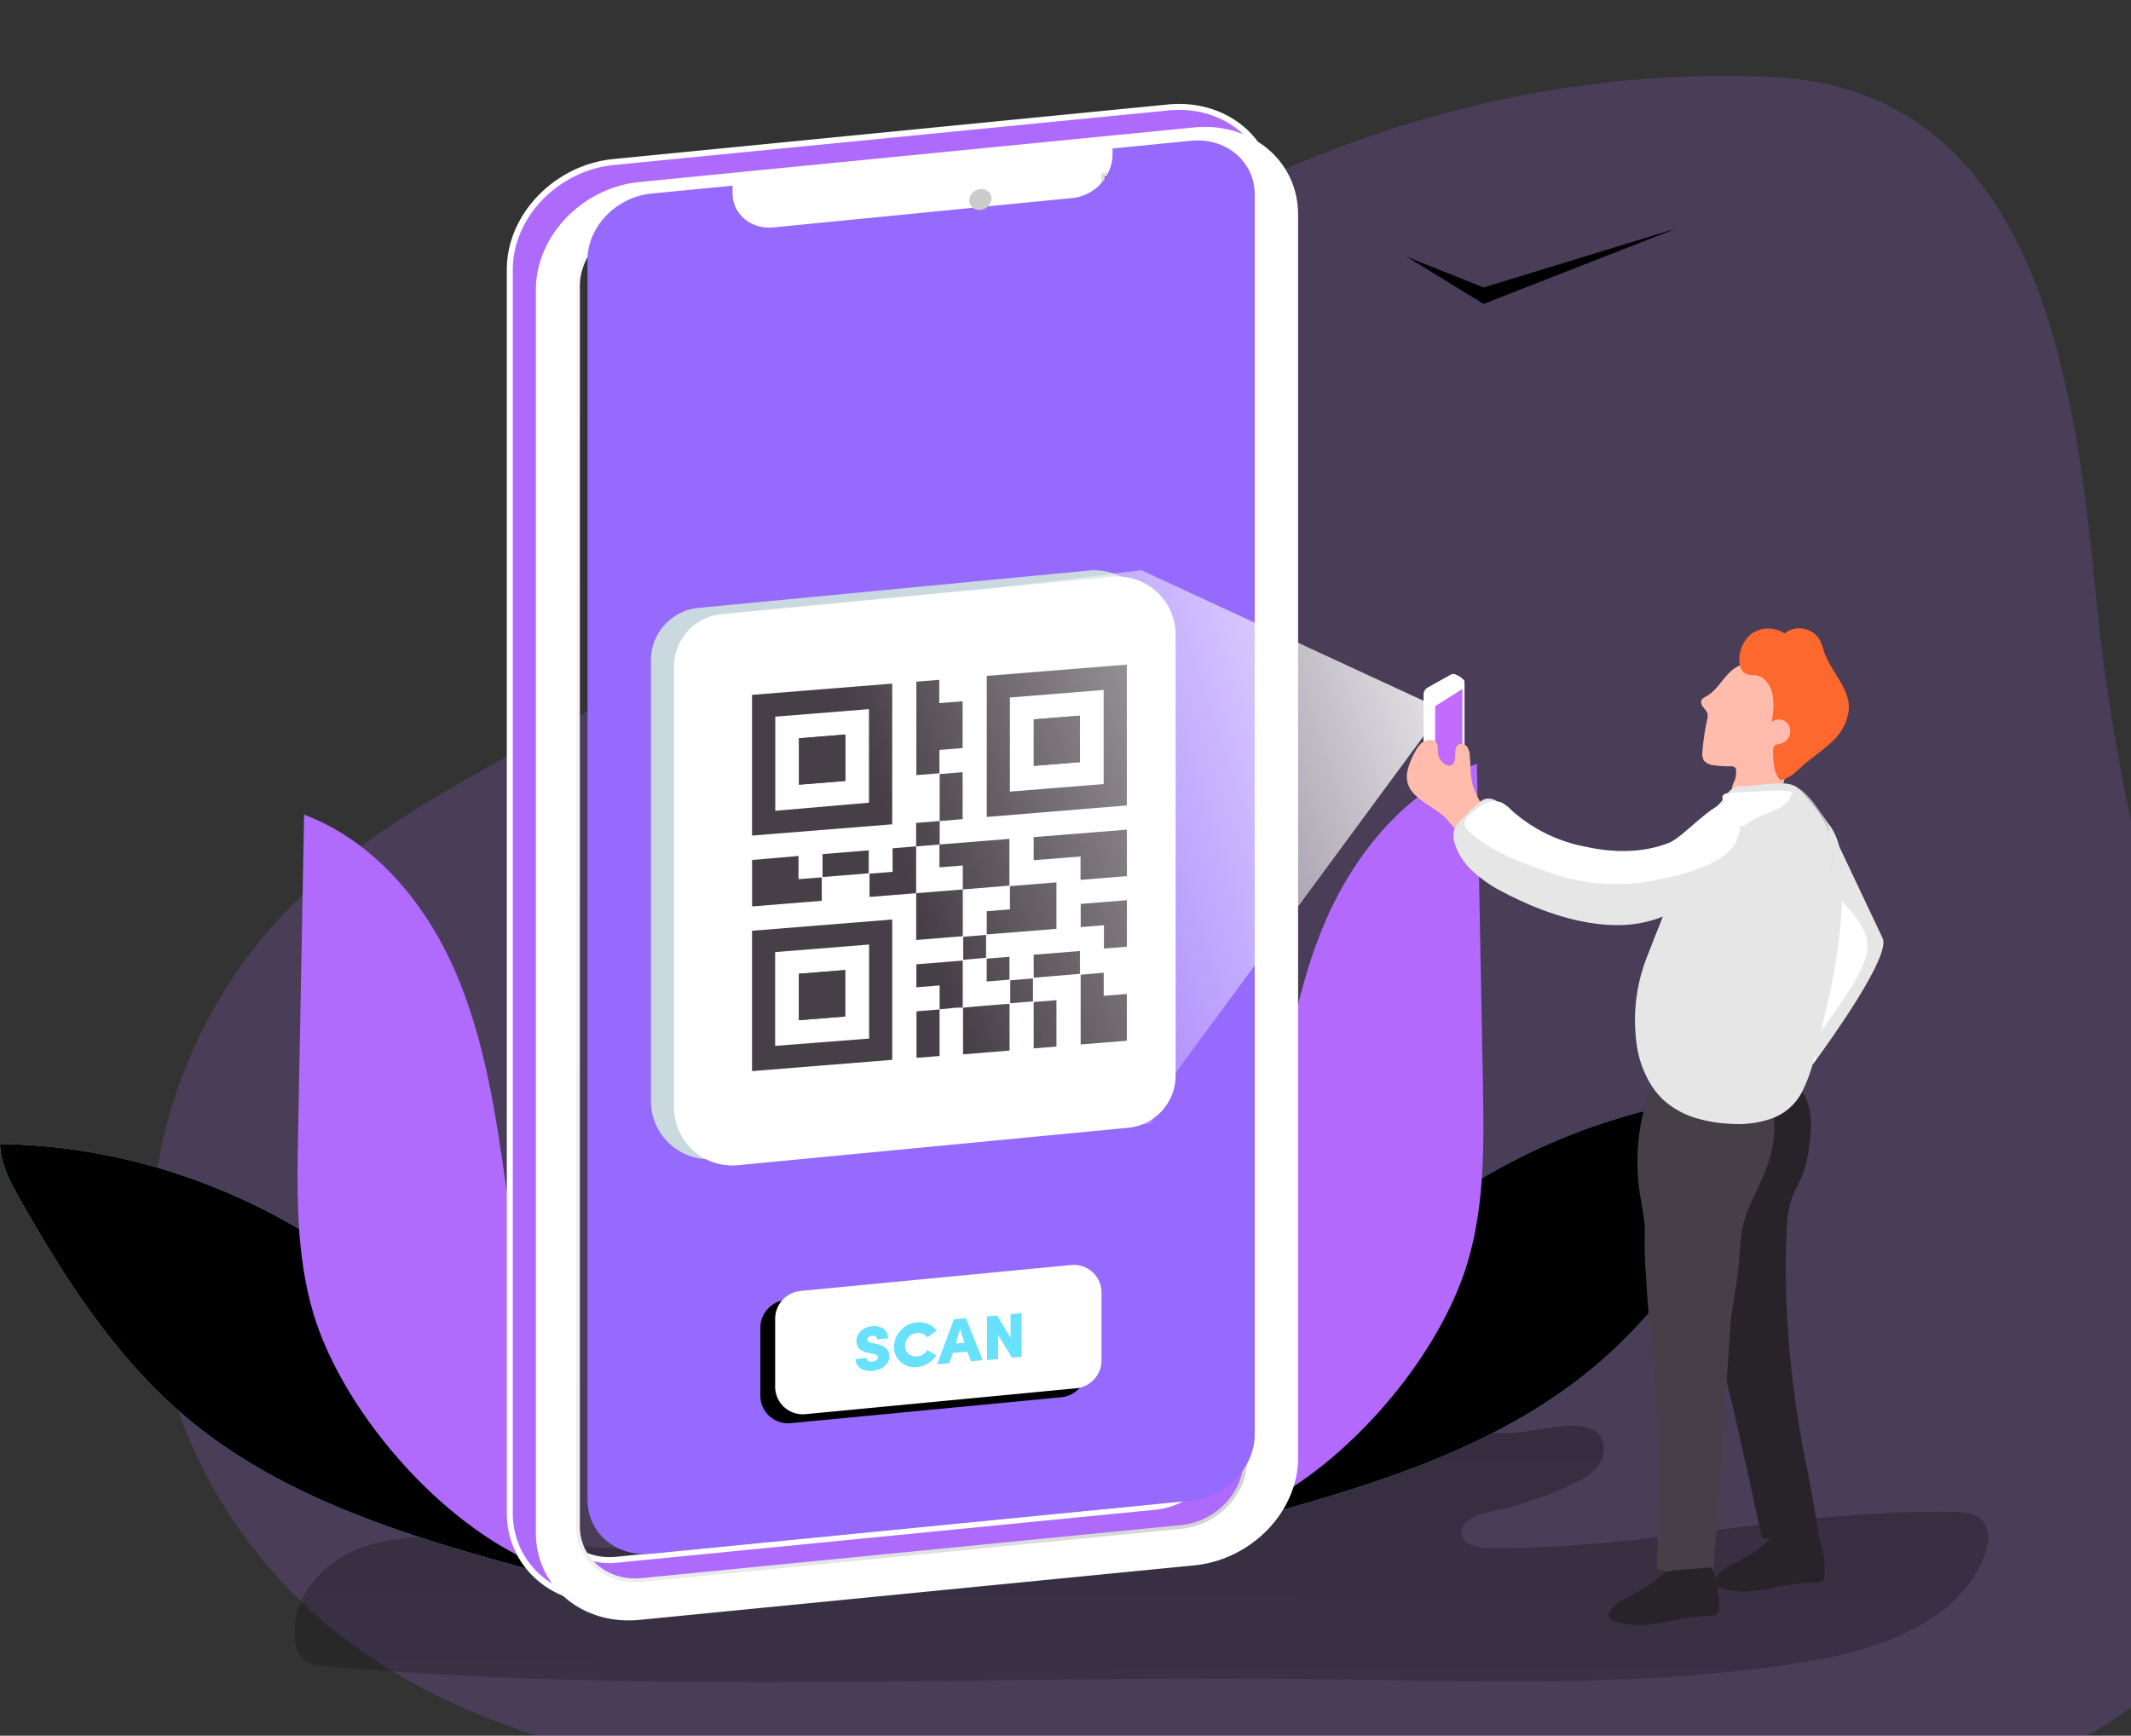 <?xml version="1.0"?>
<svg width="355.68" height="289.76" xmlns="http://www.w3.org/2000/svg" xmlns:svg="http://www.w3.org/2000/svg" xmlns:xlink="http://www.w3.org/1999/xlink">
 <rect width="100%" height="100%" fill="#333333" stroke="none"/>
 <linearGradient id="a" x1="0.63" x2="0.35" y1="-2.65" y2="4.2">
  <stop offset="0.01"/>
  <stop offset="0.13" stop-opacity="0.69"/>
  <stop offset="0.25" stop-opacity="0.32"/>
  <stop offset="1" stop-opacity="0"/>
 </linearGradient>
 <linearGradient id="b" x1="117" x2="-17.04" xlink:href="#a" y1="200.47" y2="314.66"/>
 <linearGradient gradientTransform="matrix(-1 0 0 1 1368.9 0)" id="c" x1="1138.46" x2="1004.42" xlink:href="#a" y1="191.97" y2="306.15"/>
 <linearGradient id="d" x1="-0.31" x2="1.31" y1="0.25" y2="0.75">
  <stop offset="0" stop-color="#fff"/>
  <stop offset="1" stop-color="#cbcbcb"/>
 </linearGradient>
 <linearGradient id="e" x1="186.03" x2="161.24" xlink:href="#a" y1="214.87" y2="297.8"/>
 <linearGradient gradientTransform="matrix(1.07 -.1 0 1 93.51 -209.92)" id="f" x1="53.63" x2="53.54" xlink:href="#d" y1="240.56" y2="251.83"/>
 <linearGradient gradientTransform="matrix(.97 .45 -.5 .86 250.98 -199.45)" id="g" x1="65.18" x2="65.8" xlink:href="#d" y1="241.9" y2="250.15"/>
 <linearGradient gradientTransform="matrix(1 .02 0 1 3.8 31.9)" id="h" x1="178.47" x2="267.29" xlink:href="#d" y1="124.05" y2="154.88"/>
 <linearGradient id="i" x1="1.17" x2="0.32" y1="0.3" y2="0.52">
  <stop offset="0.01" stop-color="#fff"/>
  <stop offset="1" stop-color="#fff" stop-opacity="0"/>
 </linearGradient>
 <linearGradient id="j" x1="259.55" x2="266.04" xlink:href="#d" y1="125.82" y2="132.68"/>
 <linearGradient id="k" x1="252.32" x2="289.51" xlink:href="#a" y1="35.88" y2="76.21"/>
 <linearGradient id="l" x1="257.28" x2="257.28" xlink:href="#a" y1="25.95" y2="69.23"/>
 <g class="layer">
  <title>Layer 1</title>
  <path d="m171.82,54.57c-20.91,17.43 -37.76,39.66 -60,55.43c-20.57,14.53 -45.4,23.24 -63.1,41.14a81.54,81.54 0 0 0 0.09,114.78c21.17,21.33 52.47,29.37 82.48,30.95s60.1,-2.35 90.11,-0.74c28.4,1.53 56.64,8 85,5.86s58.39,-15.51 69.59,-41.64c12.4,-28.92 -1.81,-61.46 -11.61,-91.35a323.5,323.5 0 0 1 -14.56,-69.62c-3.4,-35.41 -9.66,-84.58 -54.22,-86.54c-44.26,-2.01 -89.85,13.4 -123.78,41.73z" fill="#b06afc" id="svg_1" opacity="0.18" transform="matrix(1 0 0 1 0 0)"/>
  <path d="m291.08,251.38c1.84,0.94 2.11,3.64 1.07,5.41s-3,2.83 -4.83,3.7a63.69,63.69 0 0 1 -13.78,4.57c-2.15,0.46 -5,1.68 -4.46,3.82c0.39,1.71 2.6,2.12 4.35,2.15c26,0.4 51.71,-6.58 77.7,-6c1.72,0 3.63,0.19 4.81,1.45c1.49,1.59 1.09,4.15 0.25,6.16c-4.64,11.16 -18,15.51 -29.94,17.44c-27.19,4.41 -54.93,3.15 -82.47,2.84c-54.85,-0.6 -109.85,2.63 -164.5,-2.15a6.26,6.26 0 0 1 -3.28,-0.92a5,5 0 0 1 -1.67,-3.37c-0.93,-6.65 4.39,-12.9 10.65,-15.33s13.21,-2 19.91,-1.51c28.39,2 56.9,3.7 85.28,1.56a245.31,245.31 0 0 0 54.8,-10c8.19,-2.55 16.48,-7.57 24.85,-9.1c2.58,-0.47 5.2,-0.15 7.8,-0.28c3.78,-0.19 9.94,-2.23 13.46,-0.44z" fill="url(#a)" id="svg_2" transform="translate(-25.09 -12.62)"/>
  <path d="m25.09,203.6c0.1,3.35 1.75,6.43 3.4,9.35c7.51,13.25 15.91,26.29 27.51,36.13c17.08,14.45 39.45,20.67 61.05,26.51c-1.94,-0.94 -4.26,-10.89 -5.12,-13.08c-1.67,-4.29 -3.23,-8.62 -4.84,-12.92c-2.53,-6.81 -7.87,-12.29 -13,-17.3a103.54,103.54 0 0 0 -41.62,-24.42a98.62,98.62 0 0 0 -27.38,-4.27z" fill="#68e1fd" id="svg_3" transform="translate(-25.09 -12.62)"/>
  <path d="m25.09,203.6c0.1,3.35 1.75,6.43 3.4,9.35c7.51,13.25 15.91,26.29 27.51,36.13c17.08,14.45 39.45,20.67 61.05,26.51c-1.94,-0.94 -4.26,-10.89 -5.12,-13.08c-1.67,-4.29 -3.23,-8.62 -4.84,-12.92c-2.53,-6.81 -7.87,-12.29 -13,-17.3a103.54,103.54 0 0 0 -41.62,-24.42a98.62,98.62 0 0 0 -27.38,-4.27z" fill="url(#b)" id="svg_4" transform="translate(-25.09 -12.62)"/>
  <path d="m84.51,198.38c-1.76,-12.32 -3.57,-24.81 -8.53,-36.23s-13.55,-21.77 -25.22,-26.15l-1,52.95c-0.2,10.19 -0.37,20.58 2.55,30.35c5.14,17.12 22.94,37.21 40.1,42.87c2.54,-8.23 -1.73,-20.68 -3,-29.22l-4.9,-34.57z" fill="#b06afc" id="svg_5" transform="matrix(1 0 0 1 0 0)"/>
  <path d="m322.35,195.1c-0.09,3.34 -1.75,6.43 -3.4,9.34c-7.49,13.25 -15.9,26.3 -27.52,36.13c-17.08,14.45 -39.44,20.68 -61,26.51c1.93,-0.94 4.25,-10.89 5.11,-13.08c1.67,-4.29 3.23,-8.61 4.84,-12.92c2.53,-6.81 7.87,-12.28 13.06,-17.29a103.29,103.29 0 0 1 41.56,-24.42a97.76,97.76 0 0 1 27.35,-4.27z" fill="#68e1fd" id="svg_6" transform="translate(-25.09 -12.62)"/>
  <path d="m322.35,195.1c-0.09,3.34 -1.75,6.43 -3.4,9.34c-7.49,13.25 -15.9,26.3 -27.52,36.13c-17.08,14.45 -39.44,20.68 -61,26.51c1.93,-0.94 4.25,-10.89 5.11,-13.08c1.67,-4.29 3.23,-8.61 4.84,-12.92c2.53,-6.81 7.87,-12.28 13.06,-17.29a103.29,103.29 0 0 1 41.56,-24.42a97.76,97.76 0 0 1 27.35,-4.27z" fill="url(#c)" id="svg_7" transform="translate(-25.09 -12.62)"/>
  <path d="m212.75,189.89c1.76,-12.32 3.57,-24.82 8.53,-36.23s13.55,-21.82 25.22,-26.16q0.51,26.48 1,52.94c0.19,10.2 0.37,20.59 -2.56,30.36c-5.13,17.12 -22.94,37.21 -40.09,42.86c-2.55,-8.22 1.72,-20.68 2.94,-29.22l4.96,-34.55z" fill="#b36afc" id="svg_8" transform="matrix(1 0 0 1 0 0)"/>
  <path d="m115.09,152.54a2.22,2.22 0 0 0 -0.68,0.78a6.23,6.23 0 0 0 -1.33,4a0.35,0.35 0 0 0 0.08,0.22a0.43,0.43 0 0 0 0.2,0.07c0.62,0.09 1.25,0.16 1.88,0.21a11.44,11.44 0 0 0 -0.29,5.08a1.86,1.86 0 0 0 0.31,1.06a2,2 0 0 0 1.57,0.49l3.7,0a12.62,12.62 0 0 0 2,-0.11a0.64,0.64 0 0 0 0.33,-0.13a0.54,0.54 0 0 0 0.13,-0.35c0.23,-1.62 -0.24,-3.24 -0.31,-4.87a0.51,0.51 0 0 1 0,-0.3a0.54,0.54 0 0 1 0.27,-0.22l1.08,-0.57a0.79,0.79 0 0 0 0.27,-0.21a0.75,0.75 0 0 0 0.09,-0.39a5.07,5.07 0 0 0 -1.32,-4a4.77,4.77 0 0 0 -2.81,-0.94c-0.94,-0.06 -1.87,-0.1 -2.81,-0.21a4.43,4.43 0 0 0 -2.36,0.39z" fill="none" id="svg_9" transform="translate(-25.09 -12.62)"/>
  <path d="m117.67,152.92a1.46,1.46 0 0 0 0.37,0.52a1.24,1.24 0 0 0 0.56,0.22a1.18,1.18 0 0 0 0.59,-0.07a1,1 0 0 0 0.44,-0.44a2.06,2.06 0 0 0 0.17,-0.6a3.49,3.49 0 0 0 -0.14,-1.47a1.18,1.18 0 0 0 -0.21,-0.4a1,1 0 0 0 -0.61,-0.28c-0.32,-0.06 -1.07,-0.11 -1.22,0.27a3.17,3.17 0 0 0 -0.18,1.4a2.82,2.82 0 0 0 0.23,0.85z" fill="none" id="svg_10" transform="translate(-25.09 -12.62)"/>
  <path d="m120.94,148.43a2.92,2.92 0 0 1 -0.69,2a1.67,1.67 0 0 1 -2,0.42a2.81,2.81 0 0 1 -0.62,-0.52a4.53,4.53 0 0 1 -0.82,-1a3.18,3.18 0 0 1 -0.28,-1.14a3.28,3.28 0 0 1 0.11,-1.39a1.8,1.8 0 0 1 0.88,-1.05a2.72,2.72 0 0 1 1.06,-0.18a4.74,4.74 0 0 1 1.25,0.13c0.47,0.13 0.87,0.33 0.9,0.84s0.27,1.24 0.21,1.89z" fill="none" id="svg_11" transform="translate(-25.09 -12.62)"/>
  <path d="m194.98,17.94l-92.57,9.11c-9.56,0.94 -17.32,9 -17.32,17.95l0,207.55c0,9 7.76,15.48 17.32,14.54l92.57,-9.11c9.57,-0.94 17.33,-9 17.33,-17.94l0,-207.55c0,-8.98 -7.76,-15.49 -17.33,-14.55zm8.49,222.54c0,5.53 -4.78,10.48 -10.67,11.06l-89.95,8.85c-5.9,0.58 -10.68,-3.43 -10.68,-9l0,-207c0,-5.53 4.78,-10.48 10.68,-11.06l13.48,-1.33l0,1.23c0,3.54 3.06,6.11 6.83,5.74l49.75,-4.83a7.48,7.48 0 0 0 6.84,-7.08l0,-1.18l13,-1.28c5.89,-0.58 10.67,3.43 10.67,9l0.05,206.88z" fill="#ae6afc" id="svg_12" stroke="#ffffff" transform="matrix(1 0 0 1 0 0)"/>
  <path d="m224.43,33.89l-92.58,9.11c-9.56,0.94 -17.32,9 -17.32,18l0,207.5c0,9 7.76,15.48 17.32,14.54l92.58,-9.1c9.56,-0.94 17.32,-9 17.32,-17.95l0,-207.55c0,-8.97 -7.75,-15.44 -17.32,-14.55zm8.49,222.54c0,5.53 -4.78,10.48 -10.68,11.06l-90,8.85c-5.9,0.58 -10.68,-3.43 -10.68,-9l0,-207c0,-5.53 4.78,-10.49 10.68,-11.07l13.53,-1.27l0,1.22c0,3.54 3.06,6.11 6.83,5.74l49.76,-4.89a7.5,7.5 0 0 0 6.83,-7.07l0,-1.21l13.05,-1.29c5.9,-0.58 10.68,3.44 10.68,9l0,206.93z" fill="#fff" id="svg_13" transform="translate(-25.09 -12.62)"/>
  <path d="m232.92,49.47l0,207c0,5.53 -4.78,10.48 -10.68,11.06l-90,8.85c-5.9,0.58 -10.68,-3.43 -10.68,-9l0,-207c0,-5.53 4.78,-10.49 10.68,-11.07l13.53,-1.31l0,1.22c0,3.54 3.06,6.11 6.83,5.74l49.76,-4.89a7.5,7.5 0 0 0 6.83,-7.07l0,-1.21l13.05,-1.29c5.9,-0.58 10.68,3.44 10.68,8.97z" fill="none" id="svg_14" stroke="url(#d)" stroke-miterlimit="10" stroke-width="0.63" transform="translate(-25.09 -12.62)"/>
  <path d="m209.42,32.47l0,207c0,5.53 -4.78,10.48 -10.68,11.06l-90,8.85c-5.9,0.58 -10.68,-3.43 -10.68,-9l0,-207c0,-5.53 4.78,-10.49 10.68,-11.07l13.53,-1.31l0,1.22c0,3.54 3.06,6.11 6.83,5.74l49.76,-4.89a7.5,7.5 0 0 0 6.83,-7.07l0,-1.21l13.05,-1.29c5.9,-0.58 10.68,3.44 10.68,8.97z" fill="#956afc" id="svg_15" transform="matrix(1 0 0 1 0 0)"/>
  <path d="m202.2,245.88l-45.2,4.33a4.62,4.62 0 0 1 -5,-4.61l0,-11.31a4.68,4.68 0 0 1 4.23,-4.66l45.18,-4.33a4.62,4.62 0 0 1 5.06,4.61l0,11.31a4.69,4.69 0 0 1 -4.27,4.66z" fill="url(#e)" id="svg_16" transform="translate(-25.09 -12.62)"/>
  <path d="m159.17,34.76l-17.1,1.68l0,-1.42l17.1,-1.68l0,1.42z" fill="url(#f)" id="svg_17"/>
  <ellipse cx="188.77" cy="46.01" fill="url(#g)" id="svg_18" rx="1.91" ry="1.7" transform="matrix(.863 -.505 .505 .863 -22.51 88.93)"/>
  <g id="svg_19" transform="matrix(1 0 0 1 0 0)">
   <path d="m119.16,193.49l65.21,-6.25a8.79,8.79 0 0 0 8,-8.83l0,-73.57a9.72,9.72 0 0 0 -10.52,-9.61l-65.21,6.25a8.78,8.78 0 0 0 -8,8.82l0,73.58a9.72,9.72 0 0 0 10.52,9.61z" fill="#c9d9df" id="svg_20"/>
   <path d="m123.01,194.53l65.21,-6.25a8.78,8.78 0 0 0 8,-8.82l0,-73.58a9.72,9.72 0 0 0 -10.52,-9.61l-65.21,6.25a8.79,8.79 0 0 0 -8,8.83l0,73.57a9.72,9.72 0 0 0 10.52,9.61z" fill="url(#h)" id="svg_21"/>
   <path d="m125.52,116l23.4,-1.88l0,23.49l-23.4,1.88l0,-23.49zm19.52,18l0,-15.62l-15.64,1.26l0,15.71l15.64,-1.35z" fill="#473f47" id="svg_22"/>
   <path d="m164.7,112.83l23.38,-1.88l0,23.51l-23.38,1.92l0,-23.55zm19.51,18.06l0,-15.71l-15.65,1.26l0,15.71l15.65,-1.26z" fill="#473f47" id="svg_23"/>
   <path d="m148.92,176.93l-23.4,1.88l0,-23.43l23.4,-1.88l0,23.43zm-19.54,-2.33l15.68,-1.22l0,-15.7l-15.68,1.26l0,15.66z" fill="#473f47" id="svg_24"/>
   <path d="m156.77,117.38l3.9,-0.31l0,7.81l-3.87,0.31l0,3.9l-3.85,0.31l0,-15.6l3.82,-0.31l0,3.89z" fill="#473f47" id="svg_25"/>
   <path d="m188.09,146.26l-7.74,0.62l0,-3.9l-7.82,0.62l0,-3.85l15.56,-1.25l0,7.76z" fill="#473f47" id="svg_26"/>
   <path d="m184.22,162.38l0,3.86l3.86,-0.31l0,7.81l-7.71,0.62l0,-11.64l3.85,-0.34z" fill="#473f47" id="svg_27"/>
   <path d="m133.28,142.9l0,3.87l3.88,-0.31l0,3.92l-11.63,0.94l0,-7.76l7.75,-0.66z" fill="#473f47" id="svg_28"/>
   <path d="m156.8,140.98l11.68,-0.94l0,7.81l-7.78,0.63l0,-4l-3.9,0.31l0,-3.9l0,0.09z" fill="#473f47" id="svg_29"/>
   <path d="m164.7,152.12l3.87,-0.31l0,-3.88l7.76,-0.63l0,7.76l-11.63,0.93l0,-3.87z" fill="#473f47" id="svg_30"/>
   <path d="m160.7,148.48l0,7.81l-7.78,0.63l0,-7.81l7.82,-0.63l-0.04,0z" fill="#473f47" id="svg_31"/>
   <path d="m160.69,168.23l2.1,-0.21l5.13,-0.41l0.58,0l0,7.77l-7.76,0.63l0,-7.2c0,-0.19 0,-0.37 0,-0.56l-0.05,-0.02z" fill="#473f47" id="svg_32"/>
   <path d="m152.92,149.11l-7.79,0.62l0,-3.88l3.85,-0.31l0,-3.93l3.93,-0.32l0,7.85l0.01,-0.03z" fill="#473f47" id="svg_33"/>
   <path d="m188.09,158.04l-3.83,0.31l0,-3.89l-3.88,0.31l0,-3.87l7.71,-0.62l0,7.76z" fill="#473f47" id="svg_34"/>
   <path d="m156.83,168.51l0,-4l-3.88,0.31l0,-3.84l7.74,-0.62l0,7.85c-0.6,0 -1.19,0 -1.78,0.08s-1.4,0.14 -2.1,0.21l0.02,0.01z" fill="#473f47" id="svg_35"/>
   <path d="m156.84,137.07l0,-7.85l3.83,-0.31l0,7.84l-3.85,0.31l0.02,0.01z" fill="#473f47" id="svg_36"/>
   <path d="m156.82,168.5l0,7.15l0,0.64l-3.85,0.31l0,-7.77l3.89,-0.32l-0.04,-0.01z" fill="#473f47" id="svg_37"/>
   <path d="m145,141.96l0,3.83l-7.71,0.62l0,-3.83l7.71,-0.62z" fill="#473f47" id="svg_38"/>
   <path d="m172.53,163.22l0,-3.84l7.72,-0.62l0,3.81l-7.72,0.65z" fill="#473f47" id="svg_39"/>
   <path d="m172.53,175.02l0,-7.74l3.8,-0.31l0,7.74l-3.8,0.31z" fill="#473f47" id="svg_40"/>
   <path d="m152.91,141.29l0,-3.91l3.93,-0.32l0,3.92l-3.92,0.32l-0.01,-0.01z" fill="#473f47" id="svg_41"/>
   <path d="m164.69,163.85l0,-3.82l3.8,-0.3l0,3.81l-3.8,0.31z" fill="#473f47" id="svg_42"/>
   <path d="m160.77,160.23l0,-3.85l3.81,-0.31l0,3.82l-3.81,0.34z" fill="#473f47" id="svg_43"/>
   <path d="m172.41,167.17l-3.79,0.31l0,-3.83l3.79,-0.31l0,3.83z" fill="#473f47" id="svg_44"/>
   <path d="m141.09,122.62l-7.73,0.62l0,7.74l7.73,-0.62l0,-7.74z" fill="#473f47" id="svg_45"/>
   <path d="m180.25,127.23l0,-7.76l-7.7,0.62l0,7.76l7.7,-0.62z" fill="#473f47" id="svg_46"/>
   <path d="m133.34,170.31l7.73,-0.62l0,-7.75l-7.73,0.62l0,7.75z" fill="#473f47" id="svg_47"/>
   <path d="m141.09,122.62l0,7.76l-7.73,0.62l0,-7.74l7.73,-0.64z" fill="#473f47" id="svg_48"/>
   <path d="m180.25,127.23l-7.7,0.62l0,-7.76l7.7,-0.62l0,7.76z" fill="#473f47" id="svg_49"/>
   <path d="m133.34,170.31l0,-7.75l7.73,-0.62l0,7.75l-7.73,0.62z" fill="#473f47" id="svg_50"/>
   <path d="m179.62,231.76l-45.18,4.32a4.61,4.61 0 0 1 -5.06,-4.6l0,-11.31a4.68,4.68 0 0 1 4.23,-4.66l45.18,-4.33a4.62,4.62 0 0 1 5.06,4.61l0,11.31a4.68,4.68 0 0 1 -4.23,4.66z" fill="#fff" id="svg_51"/>
   <path d="m142.8,226.87l1.86,-0.18a0.65,0.65 0 0 0 0.25,0.49a1,1 0 0 0 0.68,0.14a1.37,1.37 0 0 0 0.66,-0.23a0.59,0.59 0 0 0 0.28,-0.52a0.61,0.61 0 0 0 0,-0.15a0.69,0.69 0 0 0 -0.21,-0.18a1.68,1.68 0 0 0 -0.53,-0.2l-0.89,-0.2a3.4,3.4 0 0 1 -1,-0.33a1.6,1.6 0 0 1 -0.61,-0.52a1.94,1.94 0 0 1 -0.35,-1.11a2.2,2.2 0 0 1 0.75,-1.69a3.19,3.19 0 0 1 1.9,-0.79a2.59,2.59 0 0 1 1.88,0.44a1.87,1.87 0 0 1 0.73,1.59l-1.84,0.17c0,-0.45 -0.26,-0.65 -0.79,-0.6a1,1 0 0 0 -0.59,0.21a0.56,0.56 0 0 0 -0.21,0.44c0,0.26 0.23,0.44 0.7,0.53l0.87,0.19c1.4,0.28 2.1,1 2.1,2a2.08,2.08 0 0 1 -0.45,1.33a2.67,2.67 0 0 1 -1.06,0.82a4,4 0 0 1 -1.3,0.33a2.89,2.89 0 0 1 -2,-0.43a1.84,1.84 0 0 1 -0.83,-1.55z" fill="#68e1fd" id="svg_52"/>
   <path d="m154.79,225.38l1.51,0.87a4.24,4.24 0 0 1 -1.38,1.35a4.2,4.2 0 0 1 -1.84,0.62a3.49,3.49 0 0 1 -2.73,-0.84a3.24,3.24 0 0 1 -1.13,-2.54a3.92,3.92 0 0 1 1.13,-2.75a4.11,4.11 0 0 1 2.73,-1.34a3.69,3.69 0 0 1 1.85,0.27a3.33,3.33 0 0 1 1.38,1.1l-1.53,1.16a1.64,1.64 0 0 0 -0.72,-0.6a1.9,1.9 0 0 0 -1,-0.16a2.14,2.14 0 0 0 -1.42,0.71a2.05,2.05 0 0 0 -0.58,1.44a1.67,1.67 0 0 0 0.58,1.33a1.78,1.78 0 0 0 1.42,0.44a2.16,2.16 0 0 0 1,-0.33a2.28,2.28 0 0 0 0.73,-0.73z" fill="#68e1fd" id="svg_53"/>
   <path d="m162.08,227.25l-0.64,-1.61l-2.38,0.22l-0.64,1.73l-2,0.18l2.8,-7.54l2,-0.18l2.78,7l-1.92,0.2zm-1.85,-5.42l-0.68,2.46l1.42,-0.13l-0.74,-2.33z" fill="#68e1fd" id="svg_54"/>
   <path d="m168.68,219.38l1.83,-0.17l0,7.29l-1.6,0.14l-2.32,-3.76l0,4l-1.84,0.17l0,-7.29l1.66,-0.15l2.27,3.71l0,-3.94z" fill="#68e1fd" id="svg_55"/>
  </g>
  <path d="m239.54,117.89l-49.05,-22.7l-80.3,9.71l2.04,85.68l6.68,2.91l73.2,-5.87l3.85,-8.16l42.85,-58.21l0.73,-3.36z" fill="url(#i)" id="svg_56" transform="matrix(1 0 0 1 0 0)"/>
  <path d="m262.72,135.76l0,-7.18a1.34,1.34 0 0 1 0.68,-1.17l4,-2.23c0.42,-0.24 2.08,0.73 2.08,1.21l-1.13,12.32l-2.81,2.17l-2.81,-1.65l-0.01,-3.47z" fill="#fff" id="svg_57" transform="translate(-25.09 -12.62)"/>
  <path d="m262.72,135.76l0,-7.18a1.34,1.34 0 0 1 0.68,-1.17l4,-2.23c0.42,-0.24 2.08,0.73 2.08,1.21l-1.13,12.32l-2.81,2.17l-2.81,-1.65l-0.01,-3.47z" fill="url(#j)" id="svg_58" transform="translate(-25.09 -12.62)"/>
  <path d="m263.9,136.65l0,-7.19a1.32,1.32 0 0 1 0.68,-1.16l4,-2.24a0.64,0.64 0 0 1 0.95,0.55l0,13l-2.81,2.16l-2.81,-1.64l-0.01,-3.48z" fill="#fff" id="svg_59" transform="translate(-25.09 -12.62)"/>
  <path d="m239.54,123.73l0,-5.84l4.55,-2.87l0,9.66l-1,3.25l-2.12,0.7s-1.13,-0.48 -1.13,-0.63" fill="#c16afc" id="svg_60"/>
  <path d="m328.23,189.54l-0.6,0.81l2.16,-30.76l0.43,-6.18l0.21,-3l1.13,2.43c2.12,4.47 6.52,13.82 7.75,16.38c1.41,2.94 -8.51,16.78 -11.08,20.32z" fill="#fff" id="svg_61" transform="translate(-25.09 -12.62)"/>
  <path d="m328.23,189.54a3.72,3.72 0 0 1 -0.27,-1.87a8.74,8.74 0 0 1 1.76,-3.84c2.38,-3.5 5.36,-7.21 6.73,-11.27c1.8,-5.37 -4.1,-8.7 -6.66,-13a7.09,7.09 0 0 1 -1.13,-3.36a2.94,2.94 0 0 1 1.56,-2.82a5,5 0 0 1 1.34,-0.58c2.12,4.47 6.52,13.82 7.75,16.38c1.41,2.98 -8.51,16.82 -11.08,20.36z" fill="#020202" id="svg_62" opacity="0.1" transform="translate(-25.09 -12.62)"/>
  <path d="m313.58,274.17a4.87,4.87 0 0 0 -2.24,2.08a1,1 0 0 0 -0.09,0.66a1.24,1.24 0 0 0 0.79,0.69c2.52,1 5.37,0.81 8,0.33a42.49,42.49 0 0 1 8.05,-1.17a1.62,1.62 0 0 0 1.3,-0.36a1.38,1.38 0 0 0 0.23,-0.85a16.16,16.16 0 0 0 -1.2,-6.9c0.06,0.14 -7.13,0.43 -7.75,0.85c-1.14,0.79 -2.09,1.8 -3.31,2.53s-2.51,1.42 -3.78,2.14z" fill="#282328" id="svg_63" transform="translate(-25.09 -12.62)"/>
  <path d="m323.14,222.7a164.81,164.81 0 0 0 2.16,27.48c0.24,1.58 0.5,3.15 0.82,4.72c2.36,11.6 2.55,14.55 2.55,14.55l-9.48,0s-7,-32.85 -9.6,-40.33a118.85,118.85 0 0 1 -4.59,-17.38a15.56,15.56 0 0 1 1,-8.27a10.62,10.62 0 0 1 1.55,-2.87a11.93,11.93 0 0 1 4.7,-3.18a30.9,30.9 0 0 1 12.17,-2.74a2.4,2.4 0 0 1 1.38,0.3a2.2,2.2 0 0 1 0.62,0.82c1.23,2.5 1,5.44 0.62,8.2a20.78,20.78 0 0 1 -1,4.5c-0.56,1.49 -1.44,2.84 -1.95,4.35a18.67,18.67 0 0 0 -0.76,4.47c-0.06,1.79 -0.15,3.58 -0.19,5.38z" fill="#282328" id="svg_64" transform="translate(-25.09 -12.62)"/>
  <path d="m299.38,215.44a17.83,17.83 0 0 1 0.23,3.62a64.35,64.35 0 0 0 0.21,6.51c0.53,10.31 2.09,20.58 2.1,30.9c0,8.8 -0.29,18 -0.29,18s7.67,2.36 9.44,0.59l2.95,-42.5c0.45,-3.21 1.14,-6.47 1.37,-9.7c0.2,-2.81 0.26,-5.19 1.31,-7.89c1.18,-3 2.86,-5.83 3.77,-8.95a18.84,18.84 0 0 0 0.75,-6.16a3,3 0 0 0 -0.5,-1.8a3.3,3.3 0 0 0 -1.25,-0.81c-5.31,-2.36 -10.82,-4.76 -16.63,-4.71a2.38,2.38 0 0 0 -1.35,0.29a2.48,2.48 0 0 0 -0.81,1.25a35.33,35.33 0 0 0 -1.91,17.7c0.23,1.29 0.43,2.47 0.61,3.66z" fill="#473f47" id="svg_65" transform="translate(-25.09 -12.62)"/>
  <path d="m270.74,143c-0.23,-1.35 -0.2,-2.76 -0.32,-4.13a3.11,3.11 0 0 0 -0.42,-1.53a1.17,1.17 0 0 0 -1.4,-0.47c-0.62,0.31 -0.64,1.16 -0.62,1.85s-0.16,1.57 -0.84,1.7a1.29,1.29 0 0 1 -0.74,-0.15a2.48,2.48 0 0 1 -1.28,-1.81c-0.06,-0.45 0,-0.92 -0.08,-1.37c-0.26,-1.3 -1.94,-1.08 -2.72,-0.4a5.15,5.15 0 0 0 -1.1,1.55a11.34,11.34 0 0 0 -1.23,3.15c-0.83,4.51 4.61,5.48 6.91,8.36a9.84,9.84 0 0 0 1.1,1.25a2.93,2.93 0 0 0 2.88,0.54a2.9,2.9 0 0 0 1.86,-2.26c0.27,-1.68 -0.95,-3.19 -1.55,-4.79a8.22,8.22 0 0 1 -0.45,-1.49z" fill="#ffbbab" id="svg_66" transform="translate(-25.09 -12.62)"/>
  <path d="m309.85,131.28a1.38,1.38 0 0 1 0.21,0.42a2.1,2.1 0 0 1 0,0.93a39.34,39.34 0 0 0 -0.83,5.49a2.33,2.33 0 0 0 0.28,1.5a2.36,2.36 0 0 0 1.58,0.74a14.64,14.64 0 0 0 2.65,0.18c0.35,0 0.78,0 1,0.29a0.93,0.93 0 0 1 0.12,0.43a4.08,4.08 0 0 1 -0.39,2a1.81,1.81 0 0 0 -0.26,1c0.07,0.64 1,0.58 1.48,0.61c1.82,0.09 3.65,0.1 5.47,0a1.89,1.89 0 0 0 0.91,-0.19c0.49,-0.29 0.6,-0.94 0.74,-1.49c0.62,-2.55 2.59,-4.53 3.65,-6.93a10.53,10.53 0 0 0 0.07,-8.1a11.17,11.17 0 0 0 -2.12,-3.33c-0.82,-0.91 -2.4,-1.1 -3.54,-1.34c-2,-0.42 -4.22,-0.54 -6,0.53c-2,1.2 -2.92,3.66 -4.93,4.81c-0.35,0.2 -0.78,0.4 -0.9,0.79a1.24,1.24 0 0 0 0.37,1.09c0.13,0.2 0.3,0.37 0.44,0.57z" fill="#ffbbab" id="svg_67" transform="translate(-25.09 -12.62)"/>
  <path d="m315.42,123.32a2.9,2.9 0 0 0 0.28,0.89c0.64,1.33 1.48,1 2.63,1.17c1.4,0.25 2.31,1.82 2.6,3.1a12.26,12.26 0 0 1 -0.15,4.67a1.91,1.91 0 0 1 2.22,-0.15a2.09,2.09 0 0 1 0.86,2.1a2.19,2.19 0 0 1 -1.58,1.67c-0.39,0.1 -0.85,0.12 -1.09,0.44a1.29,1.29 0 0 0 -0.16,0.76c0,1.7 0.07,3.55 1.15,4.87c1.5,-0.15 2.64,-1.35 3.76,-2.35c1.59,-1.42 3.41,-2.58 4.94,-4.07a8.34,8.34 0 0 0 2.81,-5.57c0.05,-3.45 -3,-6.11 -4.12,-9.36a12.92,12.92 0 0 0 -0.79,-2.13a4,4 0 0 0 -5.84,-1a4.94,4.94 0 0 0 -5.43,0a5.58,5.58 0 0 0 -2.09,4.96z" fill="#fc682d" id="svg_68" transform="translate(-25.09 -12.62)"/>
  <path d="m330.06,161.26a56.32,56.32 0 0 0 -0.4,9.72c0.09,3.17 0.24,6.32 0.37,9.49c-0.61,2.73 -1.29,5.46 -2,8.16a25.3,25.3 0 0 1 -2.21,6.35a9.42,9.42 0 0 1 -2,2.57a9.62,9.62 0 0 1 -2.69,1.67a16.94,16.94 0 0 1 -7.23,1a23.22,23.22 0 0 1 -5.12,-0.78a14.34,14.34 0 0 1 -5.83,-3a12.58,12.58 0 0 1 -2.2,-2.58a17.49,17.49 0 0 1 -2.59,-7.79a28.75,28.75 0 0 1 1.71,-13.4c0.09,-0.25 0.19,-0.49 0.29,-0.74c0.69,-1.76 1.38,-3.52 2.09,-5.28c0,0 0,-0.05 0,-0.07c0.11,-0.28 0.22,-0.54 0.32,-0.81l0.06,-0.15l-0.39,0.16l-0.41,0.15a3.1,3.1 0 0 1 -0.4,0.13c-0.29,0.11 -0.6,0.19 -0.89,0.27l-1,0.25c-0.57,0.12 -1.15,0.23 -1.73,0.3l-0.79,0.09c-7.27,0.64 -15.2,-2.3 -21.28,-5.55a21.44,21.44 0 0 1 -5.38,-3.89a13.54,13.54 0 0 1 -0.93,-1.1a9.37,9.37 0 0 1 -1.58,-3.21a3.62,3.62 0 0 1 0,-2.16a0.56,0.56 0 0 1 0.05,-0.08a4.35,4.35 0 0 1 0.9,-1.29a37.9,37.9 0 0 1 2.93,-2.88l0.32,-0.28a2.59,2.59 0 0 1 0.95,-0.53a2.42,2.42 0 0 1 2,0.44a9.75,9.75 0 0 1 1.42,1.21a27.85,27.85 0 0 0 20.94,7.64a16.25,16.25 0 0 0 6.08,-1.46a23,23 0 0 0 4.64,-3.32a43.82,43.82 0 0 0 3.62,-3.32c0.3,-0.32 0.61,-0.65 0.88,-1s0.44,-0.54 0.65,-0.81l0.26,-0.34a2.88,2.88 0 0 1 0.88,-0.86a3.54,3.54 0 0 1 1.61,-0.32c2.17,-0.09 4.53,-0.5 6.67,-0.45l0.23,0a4.2,4.2 0 0 1 0.62,0.07a4,4 0 0 1 2,0.93a16.39,16.39 0 0 1 1.9,2.18a15.74,15.74 0 0 1 3.08,5c1.04,3.06 0.06,6.41 -0.42,9.67z" fill="#fff" id="svg_69" transform="translate(-25.09 -12.62)"/>
  <path d="m332.56,160.93a70.33,70.33 0 0 1 -0.79,10.36c-0.45,3.09 -1,6.14 -1.74,9.18c-0.13,-3.17 -0.28,-6.32 -0.37,-9.49a56.32,56.32 0 0 1 0.4,-9.72c0.48,-3.25 1.46,-6.61 0.45,-9.73a15.74,15.74 0 0 0 -3.08,-5a16.39,16.39 0 0 0 -1.9,-2.18c2,1.51 3.58,4.32 4.9,6c2.25,2.95 2.11,7.06 2.13,10.58z" fill="#fff" id="svg_70" transform="translate(-25.09 -12.62)"/>
  <path d="m332.56,160.93a70.33,70.33 0 0 1 -0.79,10.36c-0.45,3.09 -1,6.14 -1.74,9.18c-0.13,-3.17 -0.28,-6.32 -0.37,-9.49a56.32,56.32 0 0 1 0.4,-9.72c0.48,-3.25 1.46,-6.61 0.45,-9.73a15.74,15.74 0 0 0 -3.08,-5a16.39,16.39 0 0 0 -1.9,-2.18c2,1.51 3.58,4.32 4.9,6c2.25,2.95 2.11,7.06 2.13,10.58z" fill="#020202" id="svg_71" opacity="0.1" transform="translate(-25.09 -12.62)"/>
  <path d="m330.06,161.26a56.32,56.32 0 0 0 -0.4,9.72c0.09,3.17 0.24,6.32 0.37,9.49c-0.61,2.73 -1.29,5.46 -2,8.16a25.3,25.3 0 0 1 -2.21,6.35a9.42,9.42 0 0 1 -2,2.57a9.62,9.62 0 0 1 -2.69,1.67a16.94,16.94 0 0 1 -7.23,1a23.22,23.22 0 0 1 -5.12,-0.78a14.34,14.34 0 0 1 -5.83,-3a12.58,12.58 0 0 1 -2.2,-2.58a17.49,17.49 0 0 1 -2.59,-7.79a28.75,28.75 0 0 1 1.71,-13.4c0.09,-0.25 0.19,-0.49 0.29,-0.74a53.6,53.6 0 0 0 2.09,-5.28s0,-0.05 0,-0.07c0.08,-0.3 0.15,-0.58 0.22,-0.87a1,1 0 0 1 -0.23,0.07l-0.41,0.15a3.1,3.1 0 0 1 -0.4,0.13c-0.29,0.11 -0.6,0.19 -0.89,0.27l-1,0.25c-0.57,0.12 -1.15,0.23 -1.73,0.3l-0.79,0.09c-7.37,0.75 -14.93,-2.13 -21.28,-5.55a21.44,21.44 0 0 1 -5.38,-3.89a13.54,13.54 0 0 1 -0.93,-1.1a9.37,9.37 0 0 1 -1.58,-3.21a3.62,3.62 0 0 1 0,-2.16a0.56,0.56 0 0 1 0.05,-0.08a4.35,4.35 0 0 1 0.9,-1.29a37.9,37.9 0 0 1 2.93,-2.88l0.32,-0.28a2.59,2.59 0 0 1 0.95,-0.53a2.42,2.42 0 0 1 2,0.44a9.75,9.75 0 0 1 1.42,1.21a27.85,27.85 0 0 0 20.94,7.64a16.25,16.25 0 0 0 6.08,-1.46a23,23 0 0 0 4.64,-3.32a43.82,43.82 0 0 0 3.62,-3.32c0.3,-0.32 0.61,-0.65 0.88,-1s0.44,-0.54 0.65,-0.81l0.26,-0.34a2.88,2.88 0 0 1 0.88,-0.86a3.54,3.54 0 0 1 1.61,-0.32c2.17,-0.09 4.53,-0.5 6.67,-0.45l0.23,0a4.2,4.2 0 0 1 0.62,0.07a5.13,5.13 0 0 1 2,0.93a16.39,16.39 0 0 1 1.9,2.18a15.74,15.74 0 0 1 3.08,5c1.04,3.06 0.06,6.41 -0.42,9.67z" fill="#020202" id="svg_72" opacity="0.1" transform="translate(-25.09 -12.62)"/>
  <path d="m295.9,279.76a4.82,4.82 0 0 0 -2.24,2.08a1,1 0 0 0 -0.09,0.66a1.2,1.2 0 0 0 0.79,0.68c2.52,1 5.37,0.82 8.05,0.34a42.47,42.47 0 0 1 8.06,-1.17a1.61,1.61 0 0 0 1.29,-0.36a1.38,1.38 0 0 0 0.23,-0.85a16.16,16.16 0 0 0 -1.2,-6.9c0.06,0.14 -7.13,0.42 -7.74,0.85c-1.15,0.79 -2.1,1.8 -3.32,2.53s-2.56,1.38 -3.83,2.14z" fill="#282328" id="svg_73" transform="translate(-25.09 -12.62)"/>
  <path d="m283.86,158.35c-4.79,-1.71 -9.67,-3.4 -13.49,-6.84a2.13,2.13 0 0 1 -0.85,-1.32a2.21,2.21 0 0 1 1,-1.63a10.27,10.27 0 0 1 2.31,-1.75a3.47,3.47 0 0 1 2.81,-0.25a5.89,5.89 0 0 1 1.7,1.29a25.54,25.54 0 0 0 12.5,6.14c4.53,1 9.52,1.06 13.87,-0.7c2.52,-1 8,-7.63 10.45,-6.66s1.37,5.86 0.18,7.38c-2.57,3.27 -9.08,4.82 -13,5.56a33.43,33.43 0 0 1 -17.48,-1.22z" fill="#fff" id="svg_74" transform="translate(-25.09 -12.62)"/>
  <path d="m322,147.54a4.24,4.24 0 0 0 2.28,-2.7a13.14,13.14 0 0 0 -4,-0.2l-3.83,0.19l-2.52,0.13c-1.57,0.09 -1.6,0.78 -1,1.86c0.28,0.51 1,0.92 1.3,1.47s0.35,1.14 0.71,1.56c1,1.2 1.28,0.52 2.57,-0.26s3.02,-1.25 4.49,-2.05z" fill="#fff" id="svg_75" transform="translate(-25.09 -12.62)"/>
  <path d="m279.76,38.15l-32.14,9.84l-12.81,-5.12l12.81,7.87l32.14,-12.59z" fill="url(#l)" id="svg_80"/>
 </g>
</svg>